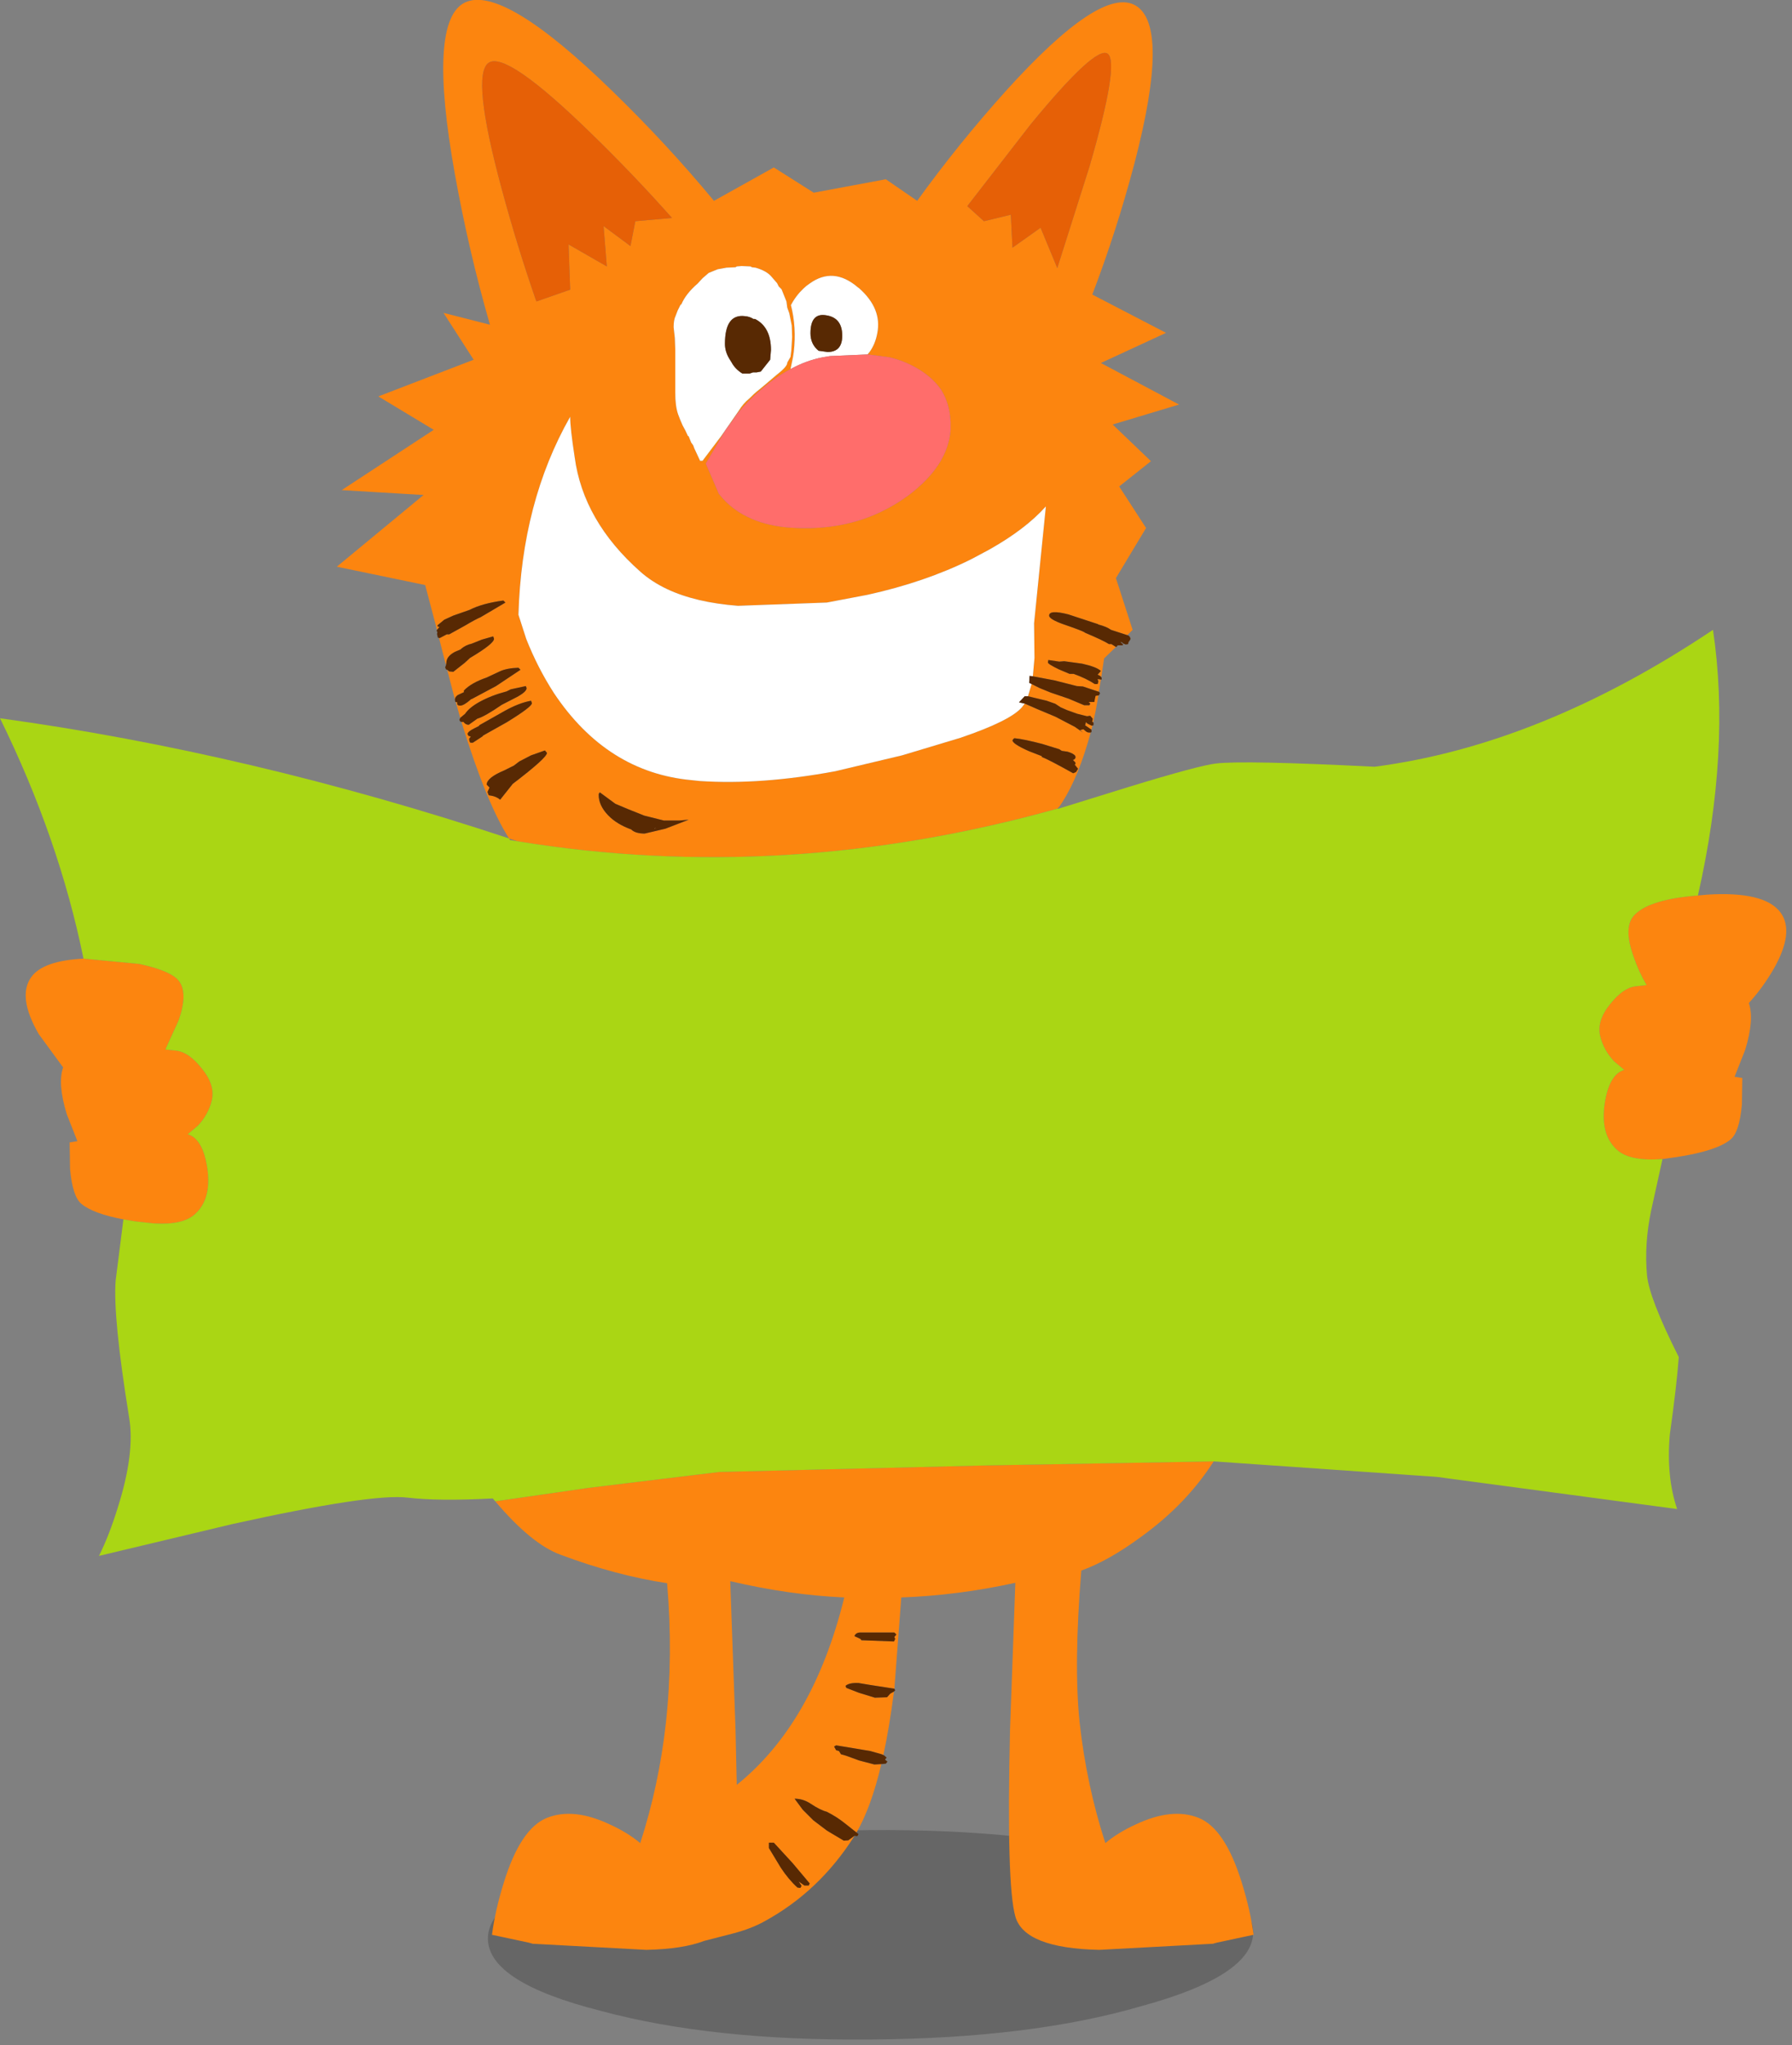 <?xml version="1.0" encoding="utf-8"?>
<svg version="1.1" id="Layer_1"
xmlns="http://www.w3.org/2000/svg"
xmlns:xlink="http://www.w3.org/1999/xlink"
xmlns:author="http://www.sothink.com"
width="220px" height="251px"
xml:space="preserve">
<rect width="100%" height="100%" fill="#808080" stroke="none"/>
<g id="354" transform="matrix(1, 0, 0, 1, 11.3, -324.75)">
<path style="fill:#000000;fill-opacity:0.2" d="M62.35,553.45Q76 549.55 95.5 549.35Q115.1 549.2 128.7 552.85Q142.5 556.5 142.55 561.85Q142.6 567.2 128.85 570.95Q115.35 574.9 95.75 575.05Q76.25 575.25 62.5 571.55Q48.65 568.05 48.6 562.7Q48.55 557.35 62.35 553.45" />
<path style="fill:#FC850F;fill-opacity:1" d="M48.7,332.45Q46.5 333.9 50.3 347.95Q52.2 355 54.55 361.75L58.7 360.3L58.5 354.75L63.2 357.45L62.8 352.5L66.1 354.95L66.7 351.9L71.2 351.5Q66.45 346.15 61.25 341.1Q50.9 331 48.7 332.45M52.25,428L51.2 427.65Q48.45 423.4 45.35 413.35L45.6 413.35Q45.85 413.7 46.25 413.7L47.3 412.95Q48.2 412.7 50.3 411.25L52.15 410.3Q53.35 409.65 53.35 409.2L53.25 408.95L51.4 409.35L50.9 409.6Q49 410.1 47.55 410.9Q46.3 411.6 45.8 412.35L45.2 412.85L44.65 410.9L44.85 410.95Q44.75 411.35 45.2 411.35Q45.65 411.35 46.55 410.55L46.6 410.55L49.6 408.95L52.6 406.95L52.35 406.7Q50.9 406.75 50.05 407.15L48.45 407.9Q46.55 408.55 45.65 409.5L45.65 409.7L44.9 410.05Q44.55 410.3 44.55 410.6L43.6 406.95L43.85 407.15L44.35 407.2L45.75 406.1L46.4 405.5Q49.35 403.75 49.35 403.15L49.25 402.85L47.85 403.25L46.6 403.75Q45.9 403.9 45.35 404.35L45.25 404.45L44.55 404.75Q43.5 405.3 43.5 406.1L43.45 406.4L42.6 403.05L42.7 403.05L43.55 402.6L43.85 402.6L45.75 401.55Q47.1 400.75 47.7 400.5L50.75 398.7L50.5 398.45Q47.9 398.8 46.35 399.6L44.35 400.3L43.25 400.8L42.4 401.5L42.45 401.65L42.65 401.7L42.35 402.05L40.9 396.55L30.05 394.3L40.7 385.5L30.65 384.9L41.95 377.5L35.15 373.4L46.85 368.9L43.15 363.15L48.85 364.6Q46.25 355.6 44.55 346.15Q41.15 327.25 45.8 325.05Q50.45 322.85 63.85 335.9Q70.6 342.45 76.35 349.4L83.7 345.3L88.6 348.4L97.45 346.75L101.3 349.4Q106.35 342.4 112.2 335.9Q123.95 322.9 128.15 325.45Q132.35 328 128 344.7Q125.8 353.05 122.8 360.9L131.85 365.6L123.85 369.3L133.45 374.4L125.3 376.85L130 381.35L126.1 384.45L129.4 389.55L125.7 395.7L127.75 402.05L127.1 402.7L125.1 402.05Q124.55 401.65 123.55 401.4L123.5 401.35L119.85 400.15Q117.5 399.55 117.5 400.3Q117.5 400.75 119.35 401.4Q121.4 402.1 121.85 402.35L121.9 402.4Q124.15 403.35 124.85 403.8L125.15 403.8L125.7 404.15L124.25 405.55L123.9 407.85L123.75 407.7L123.45 407.55L123.5 407.5L123.85 407.1Q123.35 406.6 121.55 406.2L119.35 405.9L118.75 405.95L117.4 405.75L117.35 406.05Q117.35 406.25 118.7 406.9L120 407.45L120.5 407.45Q122.05 408 123.1 408.7L123.45 408.7L123.55 408.4L123.45 408.1L123.55 408.1L123.85 408.15L123.6 409.65L121.65 409L120.9 408.95L118.15 408.25L115.5 407.75L115.7 405.5L115.65 401.25L117.1 386.9Q114.6 389.7 110.15 392.2L107.9 393.4Q102.25 396.2 95.2 397.75L90.2 398.7L79.3 399.1Q74.1 398.7 70.6 397.05Q68.7 396.15 67.3 394.9Q60.3 388.7 59.25 380.85Q58.7 377.3 58.7 375.9Q52.75 386.35 52.35 400.2L53.3 403.15Q54.7 406.7 56.7 409.8Q63.2 419.55 73.65 420.5L74.6 420.6Q82.1 421.1 91.25 419.4L99.45 417.45L106.6 415.3Q112.8 413.2 114.2 411.5L114.5 411.1L116.1 411.8L118.25 412.7L120.65 413.95L121.65 414.65L121.3 414.35L121.7 414.25L121.95 414.45Q122.15 414.65 122.4 414.65L122.6 414.65Q121.15 420 119.15 423.15L118.75 423.75L118.5 424Q85.05 433.35 52.25 428M122.75,413.3L122.8 413.3L122.85 412.95L122.55 412.6L122.5 412.6L122.15 412.65L120.95 412.35L119.7 411.9L118.9 411.55L118.3 411.15L118.2 411.1L118.05 411.05L117.2 410.75L114.9 410.2L115.35 408.7L116.35 409.2L117.7 409.75L119.9 410.5L121.8 411.3L122.45 411.3L122.55 411.1L122.35 410.9L123.05 410.9L123.1 410.6L123.2 410.15L123.5 410.1L123.55 410.1L123.2 412.05L122.9 413.4L122.75 413.3M121.9,413.75L121.95 413.7L122 413.4L122.05 413.4L122.2 413.55L122.7 413.8L122.8 413.8L122.7 414.3L121.9 413.75M187.2,465.85Q185.15 464 185.7 460.2Q186.25 456.6 188.1 456.05L186.85 455Q185.55 453.6 185.15 451.9Q184.7 450 186.4 447.95Q187.95 446 189.45 445.8L190.85 445.65Q189.9 444.05 189.25 442.15Q187.9 438.4 189.45 436.95Q191.35 435.1 197.15 434.65L198.25 434.55Q205.35 434.1 207.3 436.75Q209.05 439.15 206.4 443.75Q205.05 446.05 203.4 447.85Q204.1 449.85 202.95 453.6L201.65 456.9L202.6 457.05L202.55 460.3Q202.25 463.7 201.15 464.6Q199.45 466 194.55 466.75L192.8 467Q188.75 467.3 187.2 465.85M92.4,548.5Q91.4 547.7 90.2 547.1Q89.4 546.9 88.2 546.1Q87.3 545.5 86.25 545.5L87.25 546.85L88.55 548.15L90.2 549.4L92.3 550.65L92.85 550.6L93.6 550.05L93.55 550.15Q89.25 556.9 82.55 560.55Q80.95 561.45 78.65 562.05L75.15 562.95Q72.55 563.95 68.05 564.05L54.1 563.3L53.75 563.2L53.55 563.15L49.1 562.2Q49.5 559.15 50.55 555.8Q52.6 549.15 55.85 547.85Q59.1 546.55 63.55 548.65Q65.75 549.65 67.3 550.95Q69.6 543.85 70.45 536.2Q71.35 527.95 70.6 519.05Q64.3 518.1 57.5 515.55Q53.95 514.25 49.5 509L60.95 507.35L77 505.4L109.65 504.6L137.7 504.1Q134.35 509.35 128.8 513.35Q124.8 516.3 121.45 517.5Q120.5 529.1 121.25 536.2Q122.1 543.85 124.4 550.95Q125.95 549.65 128.15 548.65Q132.6 546.55 135.85 547.85Q139.1 549.15 141.15 555.8Q142.2 559.15 142.6 562.2L138.15 563.15L137.95 563.2L137.6 563.3L123.65 564.05Q114.45 563.85 113.35 559.95Q112.25 556.1 112.7 537.05L113.35 519Q106.3 520.55 99.35 520.8L98.5 532L95.6 531.55L94.1 531.3Q92.95 531.25 92.5 531.65L92.6 531.9L94.15 532.5L96.1 533.1L97.6 533.05L98 532.6L98.45 532.35Q97.9 536.65 97.15 540.15L96.95 540.05L95.55 539.65L91.35 538.95L91.1 539.1L91.35 539.55L91.7 539.65L91.95 540.05Q92.45 540.15 94.15 540.8L96.05 541.3L96.9 541.25Q95.65 546.55 93.85 549.65L92.4 548.5M5.8,443.05Q9.25 443.8 10.4 444.85Q11.95 446.3 10.6 450.05L9 453.55L10.4 453.7Q11.9 453.9 13.45 455.85Q15.15 457.9 14.7 459.8Q14.3 461.5 13 462.9L11.75 463.95Q13.6 464.5 14.15 468.1Q14.7 471.9 12.65 473.75Q11.2 475.1 7.65 474.9L5.3 474.65L3.85 474.4Q0.15 473.7 -1.3 472.5Q-2.4 471.6 -2.7 468.2L-2.75 464.95L-1.8 464.8L-3.1 461.5Q-4.25 457.75 -3.55 455.75L-6.55 451.65Q-9.2 447.05 -7.45 444.65Q-6 442.65 -1.05 442.4L5.8 443.05M76.8,357.8L75.7 358.25L74.95 358.9L74.35 359.55Q72.9 360.8 72.35 362.1L72.25 362.15L71.9 362.85L71.65 363.5Q71.4 364 71.4 364.9L71.55 366.25L71.6 367.65L71.6 372.95Q71.6 374.6 71.95 375.6L72.2 376.25L72.5 376.95L72.85 377.6L73.15 378.25L73.25 378.3L73.55 379.05L73.8 379.4L73.95 379.8L74.65 381.3L74.95 381.3L77.25 378.25L79.4 375.15Q79.95 374.25 80.7 373.65Q81.35 373 81.55 372.85L82.4 372.15L84.05 370.75Q85.4 369.7 85.35 369.25L85.75 368.55L85.85 367.75L85.95 366.1L85.9 364.7L85.6 363.2L85.35 362.5L85.25 361.75L84.65 360.25L84.3 359.9L84.1 359.5L83.45 358.75Q82.85 358 81.45 357.6L81 357.55L80.85 357.45L79.75 357.4L79.15 357.45L79 357.55L77.9 357.6L76.8 357.8M95.45,367.95Q96.15 367 96.4 365.65Q97 362.65 94.2 360.15L94 360Q91 357.45 88.1 359.55Q87.65 359.85 87.35 360.15Q86.4 361.05 85.8 362.2Q86.5 364.9 86.15 367.95L86.05 368.6L85.75 370.05Q83.85 371.05 82.1 372.6Q80.55 373.9 79.15 375.6L78.55 376.5L78.3 376.8L77.75 377.55L75.35 381.65L76.95 385.35Q78.55 387.4 81.05 388.45Q83.05 389.3 85.65 389.5Q90.55 389.85 94.7 388.45Q97.6 387.45 100.15 385.6Q105.05 381.95 105.4 377.55L105.4 376.8L105.4 376.5L105.3 375.5Q105.05 373.9 104.25 372.6Q103.05 370.85 100.75 369.65Q99.4 368.95 97.9 368.6L95.25 368.25L95.2 368.25L95.45 367.95M124.7,331.35Q123.25 330.25 115.2 340.05L107.45 350.05L109.5 351.9L112.8 351.1L113 355.15L116.45 352.7L118.5 357.65L122.45 345.2Q126.15 332.5 124.7 331.35M115.05,416.95L116.6 417.55L116.6 417.65Q117.5 418 120.45 419.65L120.8 419.5L121.05 419.1L120.65 418.6L120.75 418.45L120.7 418.3L120.4 418L120.5 418L120.65 417.9L120.75 417.7L120.7 417.5Q120.45 417.2 119.75 417L119.05 416.9L118.75 416.7L116.65 416.05Q114.35 415.45 113.25 415.35L113.15 415.4L113 415.6Q113 416.05 115.05 416.95M46.9,414.15Q46.1 414.55 46.1 414.85L46.2 415.05L46.5 415.15L46.3 415.4Q46.3 415.75 46.45 415.9L46.75 415.9L47.9 415.15L48.05 415L50.9 413.4Q54 411.5 54 411.05L53.9 410.75Q52.45 411 50.65 412L47.55 413.75L47.5 413.85L46.9 414.15M52.45,418.2L51.8 418.7L50.6 419.3Q48.45 420.2 48.45 421.05L48.8 421.4L48.55 421.95L48.7 422.35Q49.6 422.45 50.1 422.9L51.65 420.95Q55.85 417.75 55.85 417.15L55.6 416.85L53.9 417.45L52.45 418.2M72.1,425.45L70.2 425.45L67.8 424.85L65.8 424.05L64.25 423.4L62.35 422Q62.2 422.1 62.2 422.3Q62.2 423.6 63.35 424.8Q64.4 425.9 66.2 426.55L66.25 426.6Q66.75 427.05 67.85 427.05L70.4 426.45L73.25 425.35L72.1 425.45M69.05,426.4L69.25 426.35L69.05 426.45L69.05 426.4M79.15,543.8Q88.55 536.25 92.35 520.8Q85.6 520.5 78.35 518.8L79 537.05L79.15 543.8M98.75,525.35L98.5 525.1L94.35 525.1Q93.75 525.1 93.6 525.55L94.35 525.9L94.45 526.05L98.45 526.2L98.6 525.9L98.5 525.65L98.75 525.35M83.1,550.9L83.1 551.55L84.55 553.95Q85.5 555.4 86.6 556.4L86.95 556.45L87.1 556.2L86.75 555.65L87.45 556.15L87.95 556.15L88 556.15L88 556.1L88.1 555.9L86 553.4L83.7 550.9L83.1 550.9" />
<path style="fill:#E66006;fill-opacity:1" d="M61.25,341.1Q66.45 346.15 71.2 351.5L66.7 351.9L66.1 354.95L62.8 352.5L63.2 357.45L58.5 354.75L58.7 360.3L54.55 361.75Q52.2 355 50.3 347.95Q46.5 333.9 48.7 332.45Q50.9 331 61.25 341.1M122.45,345.2L118.5 357.65L116.45 352.7L113 355.15L112.8 351.1L109.5 351.9L107.45 350.05L115.2 340.05Q123.25 330.25 124.7 331.35Q126.15 332.5 122.45 345.2" />
<path style="fill:#FFFFFF;fill-opacity:1" d="M77.9,357.6L79 357.55L79.15 357.45L79.75 357.4L80.85 357.45L81 357.55L81.45 357.6Q82.85 358 83.45 358.75L84.1 359.5L84.3 359.9L84.65 360.25L85.25 361.75L85.35 362.5L85.6 363.2L85.9 364.7L85.95 366.1L85.85 367.75L85.75 368.55L85.35 369.25Q85.4 369.7 84.05 370.75L82.4 372.15L81.55 372.85Q81.35 373 80.7 373.65Q79.95 374.25 79.4 375.15L77.25 378.25L74.95 381.3L74.65 381.3L73.95 379.8L73.8 379.4L73.55 379.05L73.25 378.3L73.15 378.25L72.85 377.6L72.5 376.95L72.2 376.25L71.95 375.6Q71.6 374.6 71.6 372.95L71.6 367.65L71.55 366.25L71.4 364.9Q71.4 364 71.65 363.5L71.9 362.85L72.25 362.15L72.35 362.1Q72.9 360.8 74.35 359.55L74.95 358.9L75.7 358.25L76.8 357.8L77.9 357.6M79.85,370.6L80.7 370.6L81.15 370.45L81.6 370.45L82.1 370.35L83.25 368.9L83.35 367.7Q83.35 364.9 81.4 363.9L81.2 363.9Q80.75 363.6 80.15 363.55Q77.7 363.25 77.7 366.95Q77.7 367.9 78.25 368.8L78.5 369.2Q78.95 370.05 79.85 370.6M115.1,407.7L115.05 408.55L115.35 408.7L114.9 410.2L114.5 410.2L113.8 410.95L114.5 411.1L114.2 411.5Q112.8 413.2 106.6 415.3L99.45 417.45L91.25 419.4Q82.1 421.1 74.6 420.6L73.65 420.5Q63.2 419.55 56.7 409.8Q54.7 406.7 53.3 403.15L52.35 400.2Q52.75 386.35 58.7 375.9Q58.7 377.3 59.25 380.85Q60.3 388.7 67.3 394.9Q68.7 396.15 70.6 397.05Q74.1 398.7 79.3 399.1L90.2 398.7L95.2 397.75Q102.25 396.2 107.9 393.4L110.15 392.2Q114.6 389.7 117.1 386.9L115.65 401.25L115.7 405.5L115.5 407.75L115.1 407.7M85.75,370.05L86.05 368.6L86.15 367.95Q86.5 364.9 85.8 362.2Q86.4 361.05 87.35 360.15Q87.65 359.85 88.1 359.55Q91 357.45 94 360L94.2 360.15Q97 362.65 96.4 365.65Q96.15 367 95.45 367.95L95.2 368.25L90.6 368.45L89.7 368.6Q87.65 369 85.75 370.05M90.3,367.95Q92.1 367.95 92.1 365.95Q92.1 363.75 90.15 363.45Q88.2 363.1 88.2 365.65Q88.2 367 89.2 367.8L90.3 367.95" />
<path style="fill:#FF6D6B;fill-opacity:1" d="M89.7,368.6L90.6 368.45L95.2 368.25L95.25 368.25L97.9 368.6Q99.4 368.95 100.75 369.65Q103.05 370.85 104.25 372.6Q105.05 373.9 105.3 375.5L105.4 376.5L105.4 376.8L105.4 377.55Q105.05 381.95 100.15 385.6Q97.6 387.45 94.7 388.45Q90.55 389.85 85.65 389.5Q83.05 389.3 81.05 388.45Q78.55 387.4 76.95 385.35L75.35 381.65L77.75 377.55L78.3 376.8L78.55 376.5L79.15 375.6Q80.55 373.9 82.1 372.6Q83.85 371.05 85.75 370.05Q87.65 369 89.7 368.6" />
<path style="fill:#AAD614;fill-opacity:1" d="M49.5,509L49.2 508.65Q42.55 509 38.75 508.55Q34.4 508 17.2 511.8L0.85 515.7Q2.1 513.2 3.15 509.8Q5.3 503.05 4.55 498.7Q2.55 486.35 2.9 481.9L3.85 474.4L5.3 474.65L7.65 474.9Q11.2 475.1 12.65 473.75Q14.7 471.9 14.15 468.1Q13.6 464.5 11.75 463.95L13 462.9Q14.3 461.5 14.7 459.8Q15.15 457.9 13.45 455.85Q11.9 453.9 10.4 453.7L9 453.55L10.6 450.05Q11.95 446.3 10.4 444.85Q9.25 443.8 5.8 443.05L-1.05 442.4Q-4.05 427.65 -11.3 412.9Q19.3 417.1 51.2 427.65L51.3 427.85L52.25 428Q85.05 433.35 118.5 424L118.65 424L127.2 421.35Q135.85 418.7 138 418.45Q141.45 418.05 157.45 418.85Q177.85 416.2 199 402.05Q201.2 416.8 197.15 434.65Q191.35 435.1 189.45 436.95Q187.9 438.4 189.25 442.15Q189.9 444.05 190.85 445.65L189.45 445.8Q187.95 446 186.4 447.95Q184.7 450 185.15 451.9Q185.55 453.6 186.85 455L188.1 456.05Q186.25 456.6 185.7 460.2Q185.15 464 187.2 465.85Q188.75 467.3 192.8 467L191.4 473.35Q190.55 477.45 190.9 481.25Q191.15 484.05 194.8 491.3Q194.55 494.75 193.7 500.8Q193.25 506 194.6 509.95L165.05 506L137.7 504.1L109.65 504.6L77 505.4L60.95 507.35L49.5 509" />
<path style="fill:#582903;fill-opacity:1" d="M125.15,403.8L124.85 403.8Q124.15 403.35 121.9 402.4L121.85 402.35Q121.4 402.1 119.35 401.4Q117.5 400.75 117.5 400.3Q117.5 399.55 119.85 400.15L123.5 401.35L123.55 401.4Q124.55 401.65 125.1 402.05L127.1 402.7L127.25 402.75L127.4 402.9L127.5 403.15L127.4 403.35L127.25 403.55L127.2 403.8L126.9 403.85L126.55 403.7Q126.5 403.55 126.25 403.55L126.55 403.8L126.55 403.95L126 403.95Q125.85 403.95 125.85 404.05L125.75 404.15L125.7 404.15L125.15 403.8M123.55,408.1L123.45 408.1L123.55 408.4L123.45 408.7L123.1 408.7Q122.05 408 120.5 407.45L120 407.45L118.7 406.9Q117.35 406.25 117.35 406.05L117.4 405.75L118.75 405.95L119.35 405.9L121.55 406.2Q123.35 406.6 123.85 407.1L123.5 407.5L123.45 407.55L123.75 407.7L123.9 407.85L123.95 407.95L123.95 408.15L123.85 408.15L123.55 408.1M115.35,408.7L115.05 408.55L115.1 407.7L115.5 407.75L118.15 408.25L120.9 408.95L121.65 409L123.6 409.65L123.65 409.65L123.75 409.85L123.6 410.1L123.55 410.1L123.5 410.1L123.2 410.15L123.1 410.6L123.05 410.9L122.35 410.9L122.55 411.1L122.45 411.3L121.8 411.3L119.9 410.5L117.7 409.75L116.35 409.2L115.35 408.7M122.7,414.3L122.7 414.6L122.6 414.65L122.4 414.65Q122.15 414.65 121.95 414.45L121.7 414.25L121.3 414.35L121.65 414.65L120.65 413.95L118.25 412.7L116.1 411.8L114.5 411.1L113.8 410.95L114.5 410.2L114.9 410.2L117.2 410.75L118.05 411.05L118.2 411.1L118.3 411.15L118.9 411.55L119.7 411.9L120.95 412.35L122.15 412.65L122.5 412.6L122.55 412.6L122.85 412.95L122.8 413.3L122.75 413.3L122.9 413.4L122.95 413.45L122.95 413.75L122.8 413.8L122.7 413.8L122.2 413.55L122.05 413.4L122 413.4L121.95 413.7L121.9 413.75L122.7 414.3M98,532.6L97.6 533.05L96.1 533.1L94.15 532.5L92.6 531.9L92.5 531.65Q92.95 531.25 94.1 531.3L95.6 531.55L98.5 532L98.6 532.2L98.45 532.35L98 532.6M96.05,541.3L94.15 540.8Q92.45 540.15 91.95 540.05L91.7 539.65L91.35 539.55L91.1 539.1L91.35 538.95L95.55 539.65L96.95 540.05L97.15 540.15L97.2 540.15L97.55 540.45L97.35 540.7L97.65 540.95L97.45 541.2L96.95 541.25L96.9 541.25L96.05 541.3M93.85,549.65L94.1 549.85L93.95 550.1L93.6 550.05L92.85 550.6L92.3 550.65L90.2 549.4L88.55 548.15L87.25 546.85L86.25 545.5Q87.3 545.5 88.2 546.1Q89.4 546.9 90.2 547.1Q91.4 547.7 92.4 548.5L93.85 549.65M45.35,413.35L45.2 413.3L45.1 413.1L45.2 412.85L45.8 412.35Q46.3 411.6 47.55 410.9Q49 410.1 50.9 409.6L51.4 409.35L53.25 408.95L53.35 409.2Q53.35 409.65 52.15 410.3L50.3 411.25Q48.2 412.7 47.3 412.95L46.25 413.7Q45.85 413.7 45.6 413.35L45.35 413.35M44.9,410.05L45.65 409.7L45.65 409.5Q46.55 408.55 48.45 407.9L50.05 407.15Q50.9 406.75 52.35 406.7L52.6 406.95L49.6 408.95L46.6 410.55L46.55 410.55Q45.65 411.35 45.2 411.35Q44.75 411.35 44.85 410.95L44.65 410.9L44.6 410.9L44.55 410.65L44.55 410.6Q44.55 410.3 44.9 410.05M43.6,406.95L43.45 406.9L43.35 406.65L43.45 406.4L43.5 406.1Q43.5 405.3 44.55 404.75L45.25 404.45L45.35 404.35Q45.9 403.9 46.6 403.75L47.85 403.25L49.25 402.85L49.35 403.15Q49.35 403.75 46.4 405.5L45.75 406.1L44.35 407.2L43.85 407.15L43.6 406.95M42.6,403.05L42.45 403L42.35 402.55L42.4 402.35L42.3 402.15L42.35 402.05L42.65 401.7L42.45 401.65L42.4 401.5L43.25 400.8L44.35 400.3L46.35 399.6Q47.9 398.8 50.5 398.45L50.75 398.7L47.7 400.5Q47.1 400.75 45.75 401.55L43.85 402.6L43.55 402.6L42.7 403.05L42.6 403.05M78.5,369.2L78.25 368.8Q77.7 367.9 77.7 366.95Q77.7 363.25 80.15 363.55Q80.75 363.6 81.2 363.9L81.4 363.9Q83.35 364.9 83.35 367.7L83.25 368.9L82.1 370.35L81.6 370.45L81.15 370.45L80.7 370.6L79.85 370.6Q78.95 370.05 78.5 369.2M89.2,367.8Q88.2 367 88.2 365.65Q88.2 363.1 90.15 363.45Q92.1 363.75 92.1 365.95Q92.1 367.95 90.3 367.95L89.2 367.8M113,415.6L113.15 415.4L113.25 415.35Q114.35 415.45 116.65 416.05L118.75 416.7L119.05 416.9L119.75 417Q120.45 417.2 120.7 417.5L120.75 417.7L120.65 417.9L120.5 418L120.4 418L120.7 418.3L120.75 418.45L120.65 418.6L121.05 419.1L120.8 419.5L120.45 419.65Q117.5 418 116.6 417.65L116.6 417.55L115.05 416.95Q113 416.05 113 415.6M47.5,413.85L47.55 413.75L50.65 412Q52.45 411 53.9 410.75L54 411.05Q54 411.5 50.9 413.4L48.05 415L47.9 415.15L46.75 415.9L46.45 415.9Q46.3 415.75 46.3 415.4L46.5 415.15L46.2 415.05L46.1 414.85Q46.1 414.55 46.9 414.15L47.5 413.85M53.9,417.45L55.6 416.85L55.85 417.15Q55.85 417.75 51.65 420.95L50.1 422.9Q49.6 422.45 48.7 422.35L48.55 421.95L48.8 421.4L48.45 421.05Q48.45 420.2 50.6 419.3L51.8 418.7L52.45 418.2L53.9 417.45M73.25,425.35L70.4 426.45L67.85 427.05Q66.75 427.05 66.25 426.6L66.2 426.55Q64.4 425.9 63.35 424.8Q62.2 423.6 62.2 422.3Q62.2 422.1 62.35 422L64.25 423.4L65.8 424.05L67.8 424.85L70.2 425.45L72.1 425.45L73.25 425.35M69.05,426.45L69.25 426.35L69.05 426.4L69.05 426.45M98.5,525.65L98.6 525.9L98.45 526.2L94.45 526.05L94.35 525.9L93.6 525.55Q93.75 525.1 94.35 525.1L98.5 525.1L98.75 525.35L98.5 525.65M83.7,550.9L86 553.4L88.1 555.9L88 556.1L88 556.15L87.95 556.15L87.45 556.15L86.75 555.65L87.1 556.2L86.95 556.45L86.6 556.4Q85.5 555.4 84.55 553.95L83.1 551.55L83.1 550.9L83.7 550.9" />
</g>
</svg>
